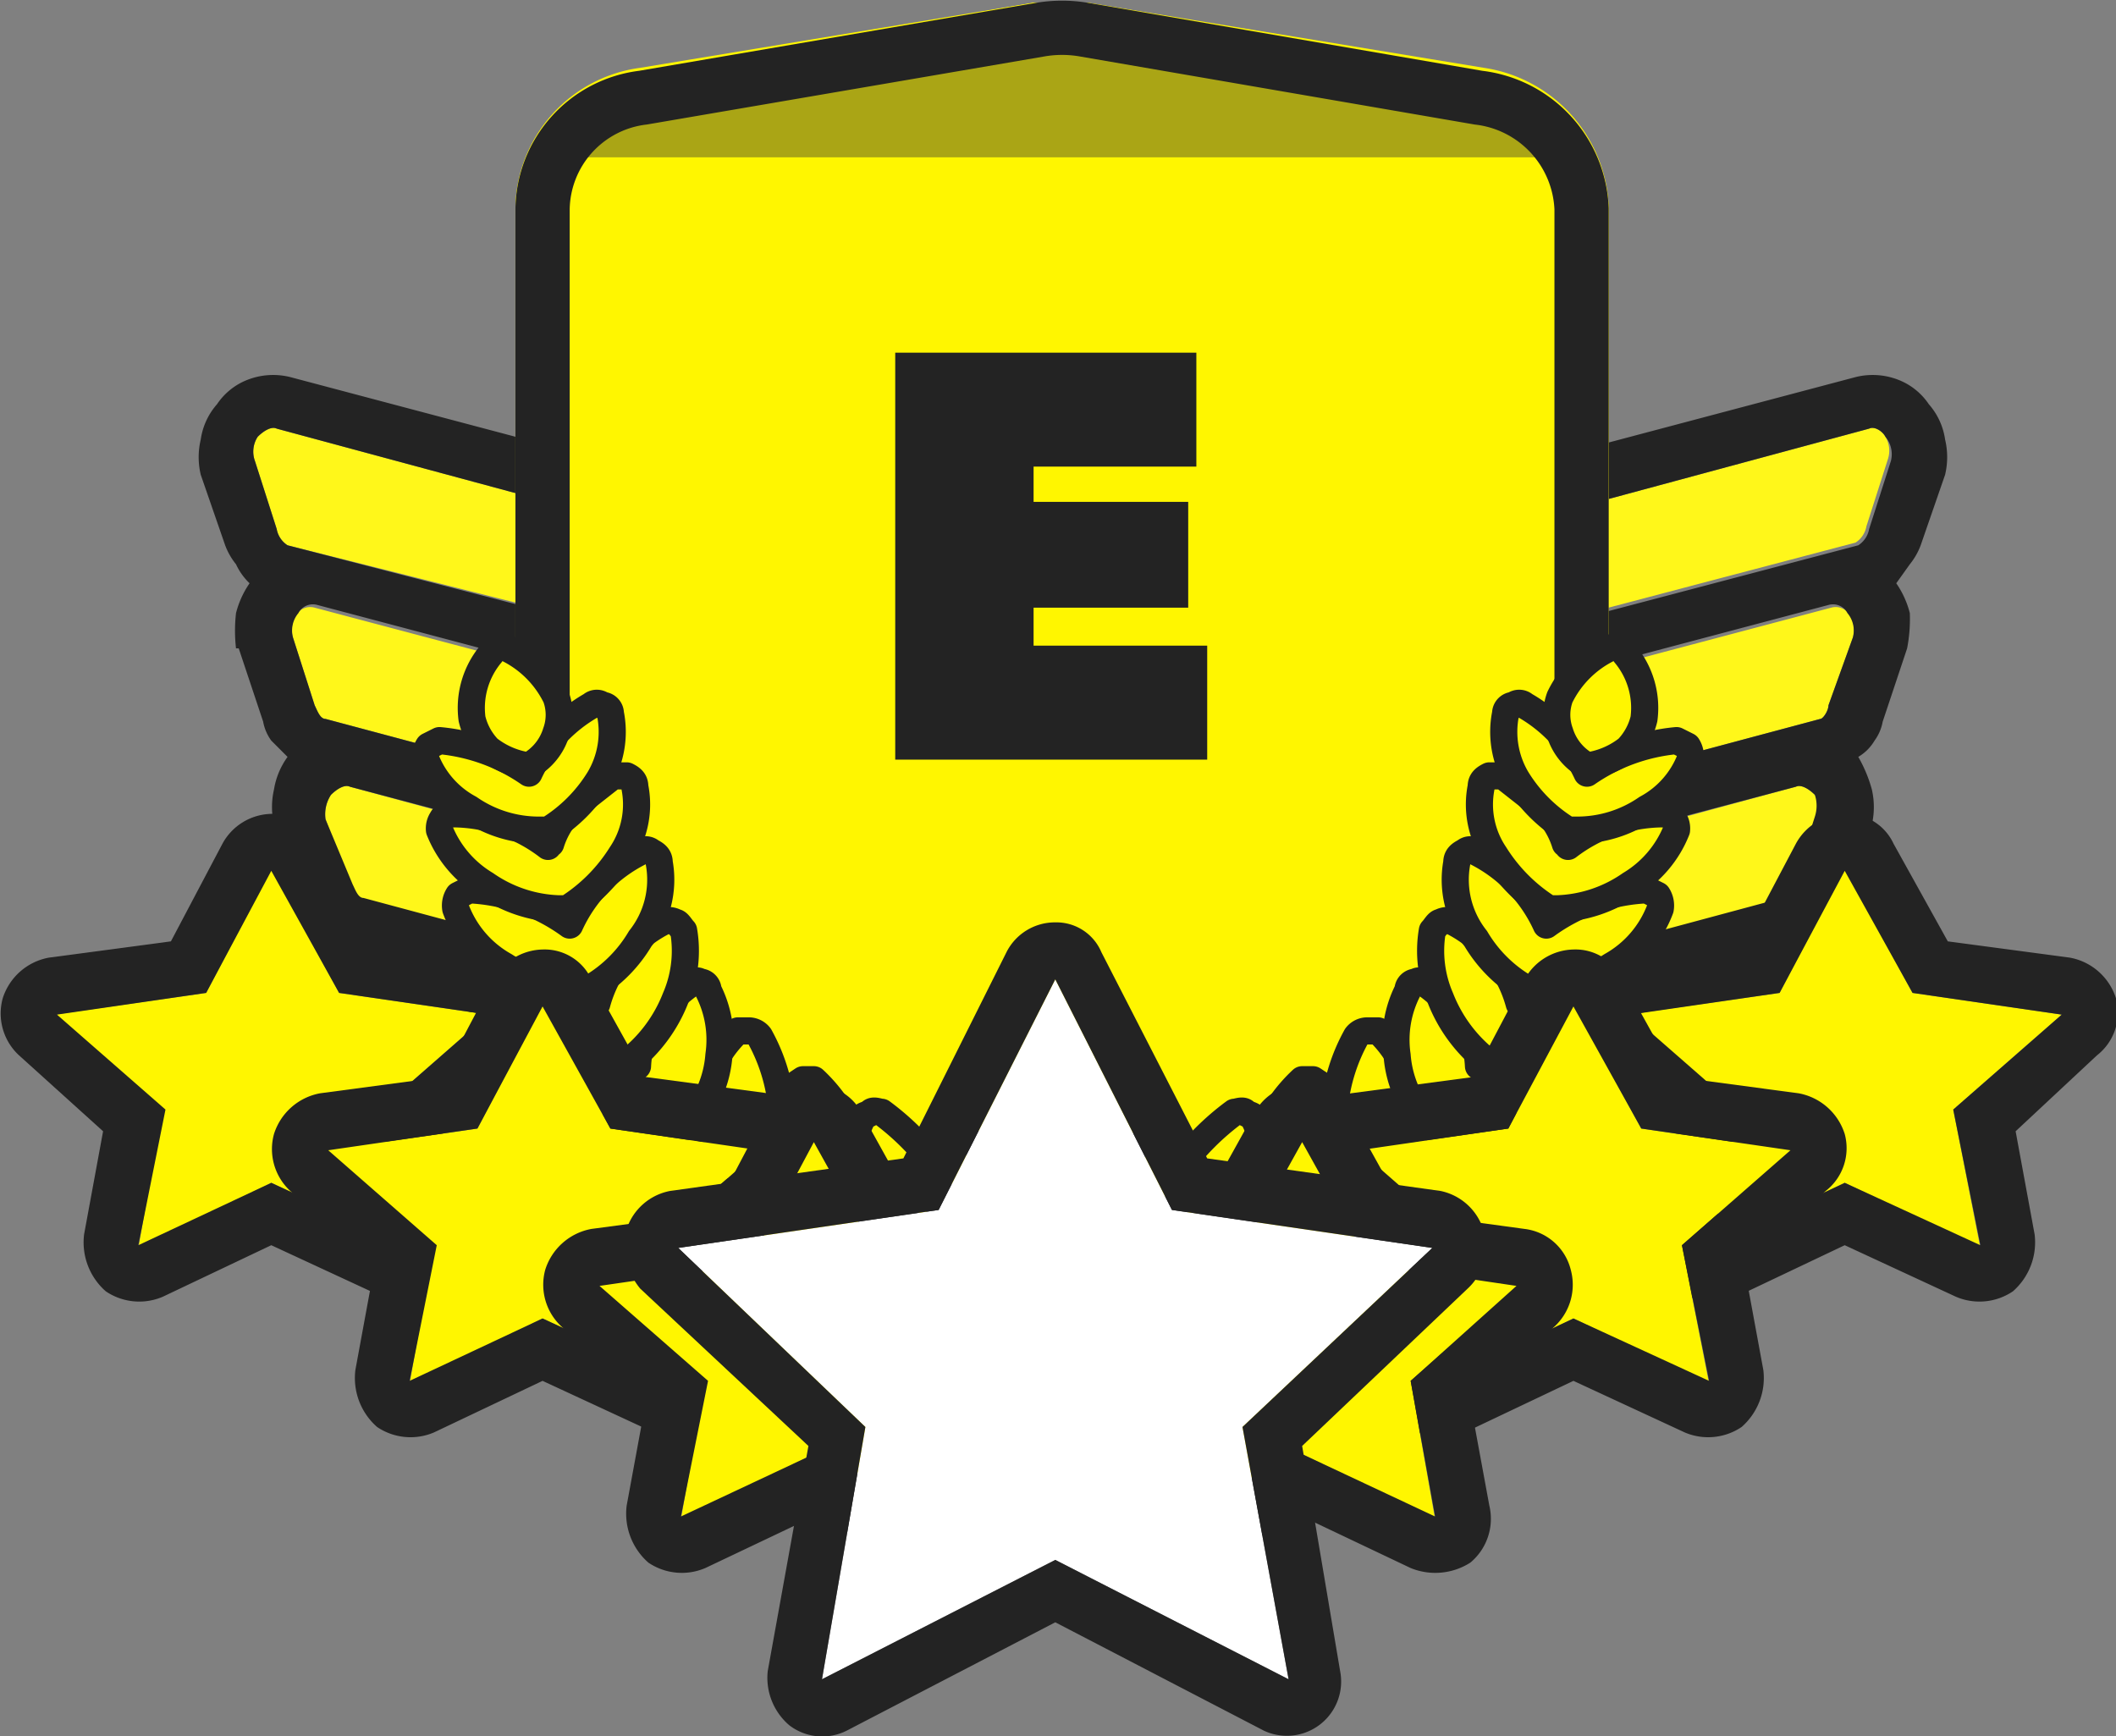 <svg id="Слой_1" data-name="Слой 1" xmlns="http://www.w3.org/2000/svg" viewBox="0 0 78 64" width="78" height="64">
  <rect x="0" y="0" width="78" height="64" fill="#808080" stroke="none"/>
  <path d="M69.5,16.1c-.1-.2-.4-.4-.6-.3l-20,5.4c-.2,0-.2.2-.3.3s0,.1-.1.1v1a8.5,8.5,0,0,1,.4,1.7c.1.1.2.4.4.5h0c.2.1.3.2.5.1l18.6-4.9a.9.9,0,0,0,.4-.6l.8-2.5A1,1,0,0,0,69.5,16.1Zm-1.3,6.6a.6.6,0,0,0-.7-.3l-20,5.3-.3.4h0a.6.6,0,0,0,0,.6v.4c.1.5.3,1,.4,1.6a.7.7,0,0,0,.3.6.1.1,0,0,1,.1.1c.1.1.3.2.4.1l18.7-5c.1,0,.3-.3.3-.5l.9-2.5A1,1,0,0,0,68.2,22.7Zm-2,6.3c.2-.1.5.1.7.3a1.3,1.3,0,0,1,.1.9l-.8,2.5c-.1.2-.2.5-.4.5l-18.6,5a.5.5,0,0,1-.4-.2h-.1c-.2-.1-.3-.4-.4-.6a7.5,7.5,0,0,0-.4-1.6v-.4c0-.2,0-.5.1-.6h0c.1-.2.1-.3.3-.4Z" transform="translate(0 0)" fill="#fff71a" fill-rule="evenodd"/>
  <path d="M47.1,24.7h0c-.1-.5-.3-.9-.4-1.5v-.3a2.7,2.7,0,0,1,.2-2.1h0l1.8.8c0,.1,0,.1-.1.1v1a8.5,8.5,0,0,1,.4,1.7c.1.1.2.4.4.5h0c.2.1.3.2.5.1l18.6-4.9a.9.9,0,0,0,.4-.6l.8-2.5a1,1,0,0,0-.2-.9c-.1-.2-.4-.4-.6-.3l-20,5.4c-.2,0-.2.2-.3.3l-1.8-.8h0a.9.9,0,0,1,.3-.5,1.8,1.8,0,0,1,1.3-1l20-5.3a2.6,2.6,0,0,1,1.8.2,2.4,2.4,0,0,1,.9.8,2.5,2.5,0,0,1,.6,1.3,2.8,2.8,0,0,1,0,1.3h0l-.9,2.6h0a2.5,2.5,0,0,1-.4.7l-.5.7a3.4,3.4,0,0,1,.5,1.1,5.7,5.7,0,0,1-.1,1.3h0l-.9,2.7h0a1.7,1.7,0,0,1-.3.7,1.7,1.7,0,0,1-.6.6,5.1,5.1,0,0,1,.5,1.2,2.9,2.9,0,0,1,0,1.3h0l-.9,2.6h0a5.9,5.9,0,0,1-.4.8,2.1,2.1,0,0,1-1.4,1l-18.6,5a2.6,2.6,0,0,1-1.6-.1l-.5-.3h0a2.5,2.5,0,0,1-.9-.9l-.3-.8h0a8.3,8.3,0,0,0-.4-1.5v-.4a2.5,2.5,0,0,1,.2-2h0a1.5,1.5,0,0,1,.3-.5,2.9,2.9,0,0,1,1.3-.9h.4c0-.1,0-.2-.1-.2l-.3-.8h0l-.3-1.5v-.4a2.8,2.8,0,0,1,.1-2h0a.1.1,0,0,1,.1-.1h0l.2-.5a2.9,2.9,0,0,1,1.3-.9h.5c-.1-.1-.1-.1-.1-.2s-.2-.5-.3-.7Zm.1,3.4h0a.6.6,0,0,0,0,.6v.4c.1.5.3,1,.4,1.6a.7.7,0,0,0,.3.6.1.1,0,0,1,.1.1c.1.1.3.2.4.1l18.7-5c.1,0,.3-.3.3-.5l.9-2.5a1,1,0,0,0-.2-.9.6.6,0,0,0-.7-.3l-20,5.3Zm19.7,1.2c-.2-.2-.5-.4-.7-.3l-20,5.3c-.2.1-.2.2-.3.4h0c-.1.1-.1.4-.1.6v.4a7.5,7.5,0,0,1,.4,1.6c.1.2.2.5.4.6h.1a.5.5,0,0,0,.4.2l18.6-5c.2,0,.3-.3.4-.5l.8-2.5A1.3,1.3,0,0,0,66.9,29.3Z" transform="translate(0 0)" fill="#232323" fill-rule="evenodd"/>
  <path d="M9.5,16.1c.2-.2.5-.4.7-.3l20,5.4c.2,0,.2.2.3.3h0a1.3,1.3,0,0,1,.1.6v.4a8.5,8.5,0,0,0-.4,1.7c-.1.1-.2.4-.4.5h-.1c-.1.1-.2.2-.4.1L10.6,20.1a.9.9,0,0,1-.4-.6L9.4,17A1,1,0,0,1,9.5,16.1Zm1.4,6.6a.6.6,0,0,1,.7-.3l20,5.3a.5.5,0,0,1,.2.4h.1a.6.6,0,0,1,0,.6v.4c-.1.5-.3,1-.4,1.6a1.1,1.1,0,0,1-.3.6c-.1,0-.1,0-.1.1s-.3.2-.4.1l-18.7-5c-.2,0-.3-.3-.4-.5l-.8-2.5A1,1,0,0,1,10.9,22.7Zm2,6.3c-.2-.1-.5.1-.7.3a1.3,1.3,0,0,0-.2.9l.9,2.5c.1.2.2.5.4.5l18.6,5,.4-.2h.1c.2-.1.3-.4.4-.6l.3-1.6v-.4a.6.6,0,0,0,0-.6h0l-.3-.4Z" transform="translate(0 0)" fill="#fff71a" fill-rule="evenodd"/>
  <path d="M32,24.7h0a11.3,11.3,0,0,1,.4-1.5v-.3a2.7,2.7,0,0,0-.2-2.1h0l-1.8.8h0a1.3,1.3,0,0,1,.1.6v.4a8.5,8.5,0,0,0-.4,1.7c-.1.1-.2.4-.4.5h-.1c-.1.1-.2.2-.4.1L10.6,20.1a.9.9,0,0,1-.4-.6L9.4,17a1,1,0,0,1,.1-.9c.2-.2.5-.4.7-.3l20,5.4c.2,0,.2.2.3.3l1.8-.8h0a.9.9,0,0,0-.3-.5,2.4,2.4,0,0,0-1.3-1l-20-5.3a2.6,2.6,0,0,0-1.8.2,2.4,2.4,0,0,0-.9.8,2.5,2.5,0,0,0-.6,1.3,2.8,2.8,0,0,0,0,1.3h0l.9,2.6h0a2.5,2.5,0,0,0,.4.7,2.3,2.3,0,0,0,.5.7,3.4,3.4,0,0,0-.5,1.1,5.7,5.7,0,0,0,0,1.3h.1l.9,2.7h0a1.7,1.7,0,0,0,.3.7l.6.6a2.8,2.8,0,0,0-.5,1.2,2.9,2.9,0,0,0,0,1.3h0l.9,2.6h0a5.9,5.9,0,0,0,.4.8,2.1,2.1,0,0,0,1.3,1l18.7,5A2.6,2.6,0,0,0,33,40l.5-.3h0a2.5,2.5,0,0,0,.9-.9l.3-.8h0a8.3,8.3,0,0,1,.4-1.5v-.4a3,3,0,0,0-.2-2h0a1.5,1.5,0,0,0-.3-.5,2.9,2.9,0,0,0-1.3-.9h-.5a.3.3,0,0,0,.1-.2,1.3,1.3,0,0,0,.3-.8h.1l.3-1.5v-.4a2.8,2.8,0,0,0-.1-2h-.1l-.2-.5a2.9,2.9,0,0,0-1.3-.9h-.5c0-.1.1-.1.1-.2l.3-.7Zm-.2,3.4h.1a.6.6,0,0,1,0,.6v.4c-.1.5-.3,1-.4,1.6a1.1,1.1,0,0,1-.3.6c-.1,0-.1,0-.1.1s-.3.2-.4.1l-18.7-5c-.2,0-.3-.3-.4-.5l-.8-2.5a1,1,0,0,1,.2-.9.6.6,0,0,1,.7-.3l20,5.3A.5.5,0,0,1,31.8,28.1ZM12.2,29.3c.2-.2.5-.4.7-.3l20,5.3.3.4h0a.6.6,0,0,1,0,.6v.4l-.3,1.6c-.1.2-.2.5-.4.6h-.1l-.4.2-18.6-5c-.2,0-.3-.3-.4-.5L12,30.2A1.3,1.3,0,0,1,12.2,29.3Z" transform="translate(0 0)" fill="#232323" fill-rule="evenodd"/>
  <path d="M40.1.1h-2L23.6,2.6A5.2,5.2,0,0,0,19,7.7V30.2q0,3.1,3,6.6a33.8,33.8,0,0,0,7.3,6.3,62.2,62.2,0,0,0,7.4,4.3,5.3,5.3,0,0,0,4.9,0,61.8,61.8,0,0,0,7.3-4.3,34.6,34.6,0,0,0,7.4-6.3q3-3.4,3-6.6V7.7a5.3,5.3,0,0,0-4.6-5.1Z" transform="translate(0 0)" fill="#fff600"/>
  <path d="M40.1.1h-2L23.6,2.5A5.3,5.3,0,0,0,19,7.6v12q0,3.1,3,6.6a36.7,36.7,0,0,0,7.3,6.2,76.8,76.8,0,0,0,7.4,4.2,5.3,5.3,0,0,0,4.9,0,76.5,76.5,0,0,0,7.3-4.2,37.6,37.6,0,0,0,7.4-6.2q3-3.4,3-6.6V7.6a5.4,5.4,0,0,0-4.6-5.1Z" transform="translate(0 0)" fill="#fff600"/>
  <path d="M58.4,5.8H20.7l2.3-2L39.3.8l15.6,3Z" transform="translate(0 0)" fill="#aaa515"/>
  <path d="M38.3,1.1a4.8,4.8,0,0,1,1.7,0L54.5,3.6a4.3,4.3,0,0,1,3.8,4.1V30.2c0,1.7-.9,3.8-2.8,6a32.3,32.3,0,0,1-7.1,6.1,53,53,0,0,1-7.3,4.2,4.1,4.1,0,0,1-4,0,59.2,59.2,0,0,1-7.2-4.2,35.7,35.7,0,0,1-7.2-6.1,9.6,9.6,0,0,1-2.7-6V7.7a4.2,4.2,0,0,1,3.7-4.1Z" transform="translate(0 0)" fill="none" stroke="#232323" stroke-width="2"/>
  <path d="M31.5,43.7a3.4,3.4,0,0,0,.6,1.2,22.1,22.1,0,0,0-4.1.9l-1.1.5a.5.5,0,0,0-.3.5c0,.2.1.3.3.4a11,11,0,0,0,4.5.5,6.9,6.9,0,0,0,4-1.7c.1-.1.1-.2.1-.4a4.4,4.4,0,0,0-1-2.6,9.5,9.5,0,0,0-2-2c-.1,0-.3-.1-.4,0s-.3.1-.3.2A3.5,3.5,0,0,0,31.5,43.7Z" transform="translate(0 0)" fill="#fff600" stroke="#232323" stroke-linecap="round" stroke-linejoin="round"/>
  <path d="M28.6,43.5a14.9,14.9,0,0,0-5.1.6c-.2.1-.4.2-.4.4a.5.5,0,0,0,.3.5,8.4,8.4,0,0,0,3.9,1.1,7.8,7.8,0,0,0,4.1-1c.1-.1.2-.2.2-.3a4.2,4.2,0,0,0-.1-2.7A5.7,5.7,0,0,0,30,39.8h-.4l-.3.2a3.7,3.7,0,0,0-.9,2.5A3.6,3.6,0,0,0,28.6,43.5Z" transform="translate(0 0)" fill="#fff600" stroke="#232323" stroke-linecap="round" stroke-linejoin="round"/>
  <path d="M28,43.6l.2-.2a5.1,5.1,0,0,0,.6-2.7,6.7,6.7,0,0,0-.8-2.5.5.5,0,0,0-.4-.2h-.4a4.4,4.4,0,0,0-1.3,2.4,2.4,2.4,0,0,0,0,1.2,7.6,7.6,0,0,0-2.1-.3l-2.9.2c-.2,0-.3.2-.4.3a.7.7,0,0,0,.2.6A7.1,7.1,0,0,0,24.1,44,7.4,7.4,0,0,0,28,43.6Z" transform="translate(0 0)" fill="#fff600" stroke="#232323" stroke-linecap="round" stroke-linejoin="round"/>
  <path d="M19.2,38.7a.5.5,0,0,0-.4.3.7.7,0,0,0,.1.5,6,6,0,0,0,2.7,1.9,6.3,6.3,0,0,0,3.6.2c.1-.1.2-.1.2-.2a4.1,4.1,0,0,0,1.1-2.5,4,4,0,0,0-.4-2.4.3.3,0,0,0-.3-.3c-.1-.1-.3,0-.4.1a6.1,6.1,0,0,0-1.7,1.9,4.3,4.3,0,0,0-.2,1.1A10,10,0,0,0,19.2,38.7Z" transform="translate(0 0)" fill="#fff600" stroke="#232323" stroke-linecap="round" stroke-linejoin="round"/>
  <path d="M23,39.1h.2a5.5,5.5,0,0,0,1.7-2.3,4.4,4.4,0,0,0,.3-2.5c-.1-.1-.2-.3-.3-.3a.5.5,0,0,0-.5,0,4.8,4.8,0,0,0-2.4,3,9.3,9.3,0,0,0-4.1-1.2l-.4.2a.7.7,0,0,0-.1.5,4.3,4.3,0,0,0,2.4,2.2A5.2,5.2,0,0,0,23,39.1Z" transform="translate(0 0)" fill="#fff600" stroke="#232323" stroke-linecap="round" stroke-linejoin="round"/>
  <path d="M21.6,36.4h.2a5.1,5.1,0,0,0,1.8-1.8,3.5,3.5,0,0,0,.7-2.8c0-.2-.1-.3-.3-.4a.3.3,0,0,0-.4,0A5.6,5.6,0,0,0,21,34.1a6.8,6.8,0,0,0-3.7-1.3l-.4.2a.7.7,0,0,0-.1.5,4,4,0,0,0,1.8,2.1A5,5,0,0,0,21.6,36.4Z" transform="translate(0 0)" fill="#fff600" stroke="#232323" stroke-linecap="round" stroke-linejoin="round"/>
  <path d="M20.6,33.5h.3a6.3,6.3,0,0,0,2-2,3.3,3.3,0,0,0,.5-2.5c0-.2-.1-.3-.3-.4h-.5l-1.4,1.1a3.1,3.1,0,0,0-.9,1.4.1.1,0,0,0-.1.1,5.8,5.8,0,0,0-3.4-1.2c-.2,0-.4,0-.5.2a.6.6,0,0,0-.1.4,4.1,4.1,0,0,0,1.7,2A5,5,0,0,0,20.6,33.5Z" transform="translate(0 0)" fill="#fff600" stroke="#232323" stroke-linecap="round" stroke-linejoin="round"/>
  <path d="M16.2,27.3l-.4.2a.7.7,0,0,0-.1.5,3.5,3.5,0,0,0,1.6,1.8,4.5,4.5,0,0,0,2.6.8h.3a5.7,5.7,0,0,0,1.9-1.9,3.4,3.4,0,0,0,.4-2.4.3.3,0,0,0-.3-.3.3.3,0,0,0-.4,0,5.6,5.6,0,0,0-2.3,2.5A6.9,6.9,0,0,0,16.2,27.3Z" transform="translate(0 0)" fill="#fff600" stroke="#232323" stroke-linecap="round" stroke-linejoin="round"/>
  <path d="M38.4,42.1H38a.8.8,0,0,0-.2.5,4.7,4.7,0,0,0,.9,2.1,5.8,5.8,0,0,0,1.4,1.3,8.7,8.7,0,0,0-2.4,1,8.8,8.8,0,0,0-2.3,1.7c-.2.1-.2.3-.1.5a.5.5,0,0,0,.5.3A17,17,0,0,0,40,49a8.7,8.7,0,0,0,3.9-2.1.6.6,0,0,0,.1-.4,3.7,3.7,0,0,0-2.1-2.9A10.9,10.9,0,0,0,38.4,42.1Z" transform="translate(0 0)" fill="#fff600" stroke="#232323" stroke-linecap="round" stroke-linejoin="round"/>
  <path d="M30.8,47.9c-.2.1-.2.3-.2.5a.8.8,0,0,0,.4.4c3.4.5,6.8-.6,8.5-2.4.1-.1.1-.2.1-.4a4.1,4.1,0,0,0-1.8-2.7,12.5,12.5,0,0,0-2.7-1.5h-.4c-.1.1-.2.2-.2.3a3.4,3.4,0,0,0,.4,2.8l.9.9-2.6.8A13,13,0,0,0,30.8,47.9Z" transform="translate(0 0)" fill="#fff600" stroke="#232323" stroke-linecap="round" stroke-linejoin="round"/>
  <path d="M18.7,23.9a.5.5,0,0,0-.6.2,3.1,3.1,0,0,0-.7,2.4,2.4,2.4,0,0,0,.6,1.1,3.1,3.1,0,0,0,1.3.6c.2.1.3,0,.4-.1a2.1,2.1,0,0,0,.8-1.1,1.9,1.9,0,0,0,0-1.3A3.9,3.9,0,0,0,18.7,23.9Z" transform="translate(0 0)" fill="#fff600" stroke="#232323" stroke-linecap="round" stroke-linejoin="round"/>
  <path d="M46.5,43.7a3.4,3.4,0,0,1-.6,1.2,22.1,22.1,0,0,1,4.1.9l1.1.5a.5.5,0,0,1,.3.5c0,.2-.1.3-.3.4a11,11,0,0,1-4.5.5,6.9,6.9,0,0,1-4-1.7c-.1-.1-.1-.2-.1-.4a4.4,4.4,0,0,1,1-2.6,9.5,9.5,0,0,1,2-2c.1,0,.3-.1.4,0s.3.1.3.2A3.5,3.5,0,0,1,46.5,43.7Z" transform="translate(0 0)" fill="#fff600" stroke="#232323" stroke-linecap="round" stroke-linejoin="round"/>
  <path d="M49.4,43.5a14.9,14.9,0,0,1,5.1.6.8.8,0,0,1,.4.4.5.5,0,0,1-.3.5,8.4,8.4,0,0,1-3.9,1.1,7.8,7.8,0,0,1-4.1-1c-.1-.1-.2-.2-.2-.3a4.2,4.2,0,0,1,.1-2.7A5.7,5.7,0,0,1,48,39.8h.4l.3.2a3.7,3.7,0,0,1,.9,2.5A3.6,3.6,0,0,1,49.4,43.5Z" transform="translate(0 0)" fill="#fff600" stroke="#232323" stroke-linecap="round" stroke-linejoin="round"/>
  <path d="M50,43.6l-.2-.2a5.1,5.1,0,0,1-.6-2.7,6.7,6.7,0,0,1,.8-2.5.5.5,0,0,1,.4-.2h.4a4.4,4.4,0,0,1,1.3,2.4,2.4,2.4,0,0,1,0,1.2,7.6,7.6,0,0,1,2.1-.3l2.9.2c.2,0,.3.2.4.3a.7.7,0,0,1-.2.6A7.1,7.1,0,0,1,53.9,44,7.4,7.4,0,0,1,50,43.6Z" transform="translate(0 0)" fill="#fff600" stroke="#232323" stroke-linecap="round" stroke-linejoin="round"/>
  <path d="M58.8,38.7a.5.5,0,0,1,.4.3.7.7,0,0,1-.1.5,6,6,0,0,1-2.7,1.9,6.3,6.3,0,0,1-3.6.2c-.1-.1-.2-.1-.2-.2a4.1,4.1,0,0,1-1.1-2.5,4,4,0,0,1,.4-2.4.3.3,0,0,1,.3-.3c.1-.1.3,0,.4.1a6.1,6.1,0,0,1,1.7,1.9,4.3,4.3,0,0,1,.2,1.1A10,10,0,0,1,58.8,38.7Z" transform="translate(0 0)" fill="#fff600" stroke="#232323" stroke-linecap="round" stroke-linejoin="round"/>
  <path d="M55,39.1h-.2a5.5,5.5,0,0,1-1.7-2.3,4.4,4.4,0,0,1-.3-2.5c.1-.1.2-.3.3-.3a.5.5,0,0,1,.5,0,4.8,4.8,0,0,1,2.4,3,9.3,9.3,0,0,1,4.1-1.2l.4.2a.7.7,0,0,1,.1.5,4.3,4.3,0,0,1-2.4,2.2A5.2,5.2,0,0,1,55,39.1Z" transform="translate(0 0)" fill="#fff600" stroke="#232323" stroke-linecap="round" stroke-linejoin="round"/>
  <path d="M56.4,36.4h-.2a5.1,5.1,0,0,1-1.8-1.8,3.5,3.5,0,0,1-.7-2.8c0-.2.1-.3.3-.4a.3.3,0,0,1,.4,0A5.6,5.6,0,0,1,57,34.1a6.8,6.8,0,0,1,3.7-1.3l.4.2a.7.7,0,0,1,.1.5,4,4,0,0,1-1.8,2.1A5,5,0,0,1,56.4,36.4Z" transform="translate(0 0)" fill="#fff600" stroke="#232323" stroke-linecap="round" stroke-linejoin="round"/>
  <path d="M57.4,33.5h-.3a6.3,6.3,0,0,1-2-2,3.3,3.3,0,0,1-.5-2.5c0-.2.1-.3.3-.4h.5l1.4,1.1a3.1,3.1,0,0,1,.9,1.4.1.1,0,0,1,.1.1,5.8,5.8,0,0,1,3.4-1.2c.2,0,.4,0,.5.2a.6.6,0,0,1,.1.4,4.1,4.1,0,0,1-1.7,2A5,5,0,0,1,57.4,33.5Z" transform="translate(0 0)" fill="#fff600" stroke="#232323" stroke-linecap="round" stroke-linejoin="round"/>
  <path d="M61.8,27.3l.4.2a.7.7,0,0,1,.1.5,3.5,3.5,0,0,1-1.6,1.8,4.5,4.5,0,0,1-2.6.8h-.3a5.7,5.7,0,0,1-1.9-1.9,3.4,3.4,0,0,1-.4-2.4.3.3,0,0,1,.3-.3.3.3,0,0,1,.4,0,5.6,5.6,0,0,1,2.3,2.5A6.9,6.9,0,0,1,61.8,27.3Z" transform="translate(0 0)" fill="#fff600" stroke="#232323" stroke-linecap="round" stroke-linejoin="round"/>
  <path d="M39.6,42.1H40a.8.8,0,0,1,.2.5,4.7,4.7,0,0,1-.9,2.1,5.8,5.8,0,0,1-1.4,1.3,8.7,8.7,0,0,1,2.4,1,8.8,8.8,0,0,1,2.3,1.7c.2.1.2.3.1.5a.5.5,0,0,1-.5.3A17,17,0,0,1,38,49a8.7,8.7,0,0,1-3.9-2.1.6.6,0,0,1-.1-.4,3.7,3.7,0,0,1,2.1-2.9A10.9,10.9,0,0,1,39.6,42.1Z" transform="translate(0 0)" fill="#fff600" stroke="#232323" stroke-linecap="round" stroke-linejoin="round"/>
  <path d="M47.2,47.9c.2.1.2.3.2.5a.8.8,0,0,1-.4.4c-3.4.5-6.8-.6-8.5-2.4-.1-.1-.1-.2-.1-.4a4.1,4.1,0,0,1,1.8-2.7,12.5,12.5,0,0,1,2.7-1.5h.4c.1.1.2.2.2.3a3.4,3.4,0,0,1-.4,2.8l-.9.9,2.6.8A13,13,0,0,1,47.2,47.9Z" transform="translate(0 0)" fill="#fff600" stroke="#232323" stroke-linecap="round" stroke-linejoin="round"/>
  <path d="M59.3,23.9a.5.5,0,0,1,.6.2,3.1,3.1,0,0,1,.7,2.4,2.4,2.4,0,0,1-.6,1.1,3.1,3.1,0,0,1-1.3.6c-.2.1-.3,0-.4-.1a2.1,2.1,0,0,1-.8-1.1,1.9,1.9,0,0,1,0-1.3A3.9,3.9,0,0,1,59.3,23.9Z" transform="translate(0 0)" fill="#fff600" stroke="#232323" stroke-linecap="round" stroke-linejoin="round"/>
  <path d="M12.5,36.6,10,32,7.6,36.6,2,37.4l4,3.5L5.1,46,10,43.6,15,46l-1-5.1,4-3.5Z" transform="translate(0 0)" fill="#fff600"/>
  <path d="M12.5,36.6l5.5.8-4,3.5,1,5-5-2.3L5.1,45.9l1-5-4-3.5,5.5-.8L10,32.1ZM6.3,34.7l1.9-3.6A2.1,2.1,0,0,1,10,30a1.9,1.9,0,0,1,1.8,1.1l2,3.6,4.5.6A2.2,2.2,0,0,1,20,36.8a2,2,0,0,1-.7,2.1l-3,2.8.7,3.8a2.4,2.4,0,0,1-.8,2.1,2.2,2.2,0,0,1-2.1.2L10,45.9,6,47.8a2.2,2.2,0,0,1-2.1-.2,2.4,2.4,0,0,1-.8-2.1l.7-3.8L.7,38.9a2.1,2.1,0,0,1-.6-2.1,2.2,2.2,0,0,1,1.7-1.5Z" transform="translate(0 0)" fill="#232323" fill-rule="evenodd"/>
  <path d="M22.5,41.6,20,37l-2.4,4.6-5.6.8,4,3.5L15.1,51,20,48.6,25,51l-1-5.1,4-3.5Z" transform="translate(0 0)" fill="#fff600"/>
  <path d="M22.5,41.6l5.5.8-4,3.5,1,5-5-2.3-4.9,2.3,1-5-4-3.5,5.5-.8L20,37.1Zm-6.2-1.9,1.9-3.6A2.1,2.1,0,0,1,20,35a1.9,1.9,0,0,1,1.8,1.1l2,3.6,4.5.6A2.2,2.2,0,0,1,30,41.8a2,2,0,0,1-.7,2.1l-3,2.8.7,3.8a2.4,2.4,0,0,1-.8,2.1,2.2,2.2,0,0,1-2.1.2L20,50.9l-4,1.9a2.2,2.2,0,0,1-2.1-.2,2.4,2.4,0,0,1-.8-2.1l.7-3.8-3.1-2.8a2.1,2.1,0,0,1-.6-2.1,2.2,2.2,0,0,1,1.7-1.5Z" transform="translate(0 0)" fill="#232323" fill-rule="evenodd"/>
  <path d="M32.5,46.6,30,42l-2.4,4.6-5.6.8,4,3.5L25.1,56,30,53.6,35,56l-1-5.1,4-3.5Z" transform="translate(0 0)" fill="#fff600"/>
  <path d="M32.5,46.6l5.5.8-4,3.5,1,5-5-2.3-4.9,2.3,1-5-4-3.5,5.5-.8L30,42.1Zm-6.2-1.9,1.9-3.6A2.1,2.1,0,0,1,30,40a1.9,1.9,0,0,1,1.8,1.1l2,3.6,4.5.6A2.2,2.2,0,0,1,40,46.8a2,2,0,0,1-.7,2.1l-3,2.8.7,3.8a2.4,2.4,0,0,1-.8,2.1,2.2,2.2,0,0,1-2.1.2L30,55.9l-4,1.9a2.2,2.2,0,0,1-2.1-.2,2.4,2.4,0,0,1-.8-2.1l.7-3.8-3.1-2.8a2.1,2.1,0,0,1-.6-2.1,2.2,2.2,0,0,1,1.7-1.5Z" transform="translate(0 0)" fill="#232323" fill-rule="evenodd"/>
  <path d="M65.6,36.6,68,32l2.5,4.6,5.5.8-4,3.5L73,46l-5-2.4L63.1,46l.9-5.1-4-3.5Z" transform="translate(0 0)" fill="#fff600"/>
  <path d="M65.6,36.6l-5.5.8,4,3.5-1,5L68,43.6l5,2.3-1-5,4-3.5-5.5-.8L68,32.1Zm6.2-1.9-2-3.6A1.9,1.9,0,0,0,68,30a2.1,2.1,0,0,0-1.8,1.1l-1.9,3.6-4.5.6a2.2,2.2,0,0,0-1.7,1.5,2.1,2.1,0,0,0,.6,2.1l3.1,2.8-.7,3.8a2.4,2.4,0,0,0,.8,2.1,2.2,2.2,0,0,0,2.1.2l4-1.9,4.1,1.9a2.2,2.2,0,0,0,2.1-.2,2.4,2.4,0,0,0,.8-2.1l-.7-3.8,3-2.8a2,2,0,0,0,.7-2.1,2.2,2.2,0,0,0-1.7-1.5Z" transform="translate(0 0)" fill="#232323" fill-rule="evenodd"/>
  <path d="M55.6,41.6,58,37l2.5,4.6,5.5.8-4,3.5L63,51l-5-2.4L53.1,51l.9-5.1-4-3.5Z" transform="translate(0 0)" fill="#fff600"/>
  <path d="M55.6,41.6l-5.5.8,4,3.5-1,5L58,48.6l5,2.3-1-5,4-3.5-5.5-.8L58,37.1Zm6.2-1.9-2-3.6A1.9,1.9,0,0,0,58,35a2.1,2.1,0,0,0-1.8,1.1l-1.9,3.6-4.5.6a2.2,2.2,0,0,0-1.7,1.5,2.1,2.1,0,0,0,.6,2.1l3.1,2.8-.7,3.8a2.4,2.4,0,0,0,.8,2.1,2.2,2.2,0,0,0,2.1.2l4-1.9,4.1,1.9a2.2,2.2,0,0,0,2.1-.2,2.4,2.4,0,0,0,.8-2.1l-.7-3.8,3-2.8a2,2,0,0,0,.7-2.1,2.2,2.2,0,0,0-1.7-1.5Z" transform="translate(0 0)" fill="#232323" fill-rule="evenodd"/>
  <path d="M50.5,46.6,48,42l-2.5,4.6-5.5.8,4,3.5L43.1,56,48,53.6,52.9,56,52,50.9l4-3.5Z" transform="translate(0 0)" fill="#fff600"/>
  <path d="M50.5,46.6l5.4.8L52,50.9l.9,5L48,53.6l-4.9,2.3.9-5-3.9-3.5,5.4-.8L48,42.1Zm-6.3-1.9,2-3.6a2,2,0,0,1,3.6,0l2,3.6,4.4.6a2,2,0,0,1,1.7,1.5,2.1,2.1,0,0,1-.6,2.1l-3.1,2.8.7,3.8a2.1,2.1,0,0,1-.7,2.1,2.4,2.4,0,0,1-2.2.2l-4-1.9-4,1.9a2.4,2.4,0,0,1-2.2-.2,2.1,2.1,0,0,1-.7-2.1l.7-3.8-3.1-2.8a2.1,2.1,0,0,1-.6-2.1,2,2,0,0,1,1.7-1.5Z" transform="translate(0 0)" fill="#232323" fill-rule="evenodd"/>
  <path d="M43.2,44.6l-4.3-8.5-4.3,8.5L25,46l6.9,6.6-1.6,9.3,8.6-4.4,8.6,4.4-1.7-9.3,7-6.6Z" transform="translate(0 0)" fill="#fff"/>
  <path d="M43.2,44.6,52.8,46l-7,6.6,1.7,9.3-8.6-4.4-8.6,4.4,1.6-9.3L25,46l9.6-1.4,4.3-8.5Zm-9.9-1.9,3.8-7.6A2,2,0,0,1,38.9,34a1.8,1.8,0,0,1,1.7,1.1l3.9,7.6,8.6,1.2a2.1,2.1,0,0,1,1,3.6L48,53.3l1.4,8.3a2,2,0,0,1-2.8,2.2l-7.7-4-7.7,4a2,2,0,0,1-2.1-.2,2.3,2.3,0,0,1-.8-2l1.5-8.3-6.2-5.8a2.5,2.5,0,0,1-.5-2.2,2.1,2.1,0,0,1,1.6-1.4Z" transform="translate(0 0)" fill="#232323" fill-rule="evenodd"/>
  <path d="M33,13H44.1v4.2h-6v1.3h5.7v3.9H38.1v1.4h6.4V28H33Z" transform="translate(0 0)" fill="#232323"/>
</svg>
